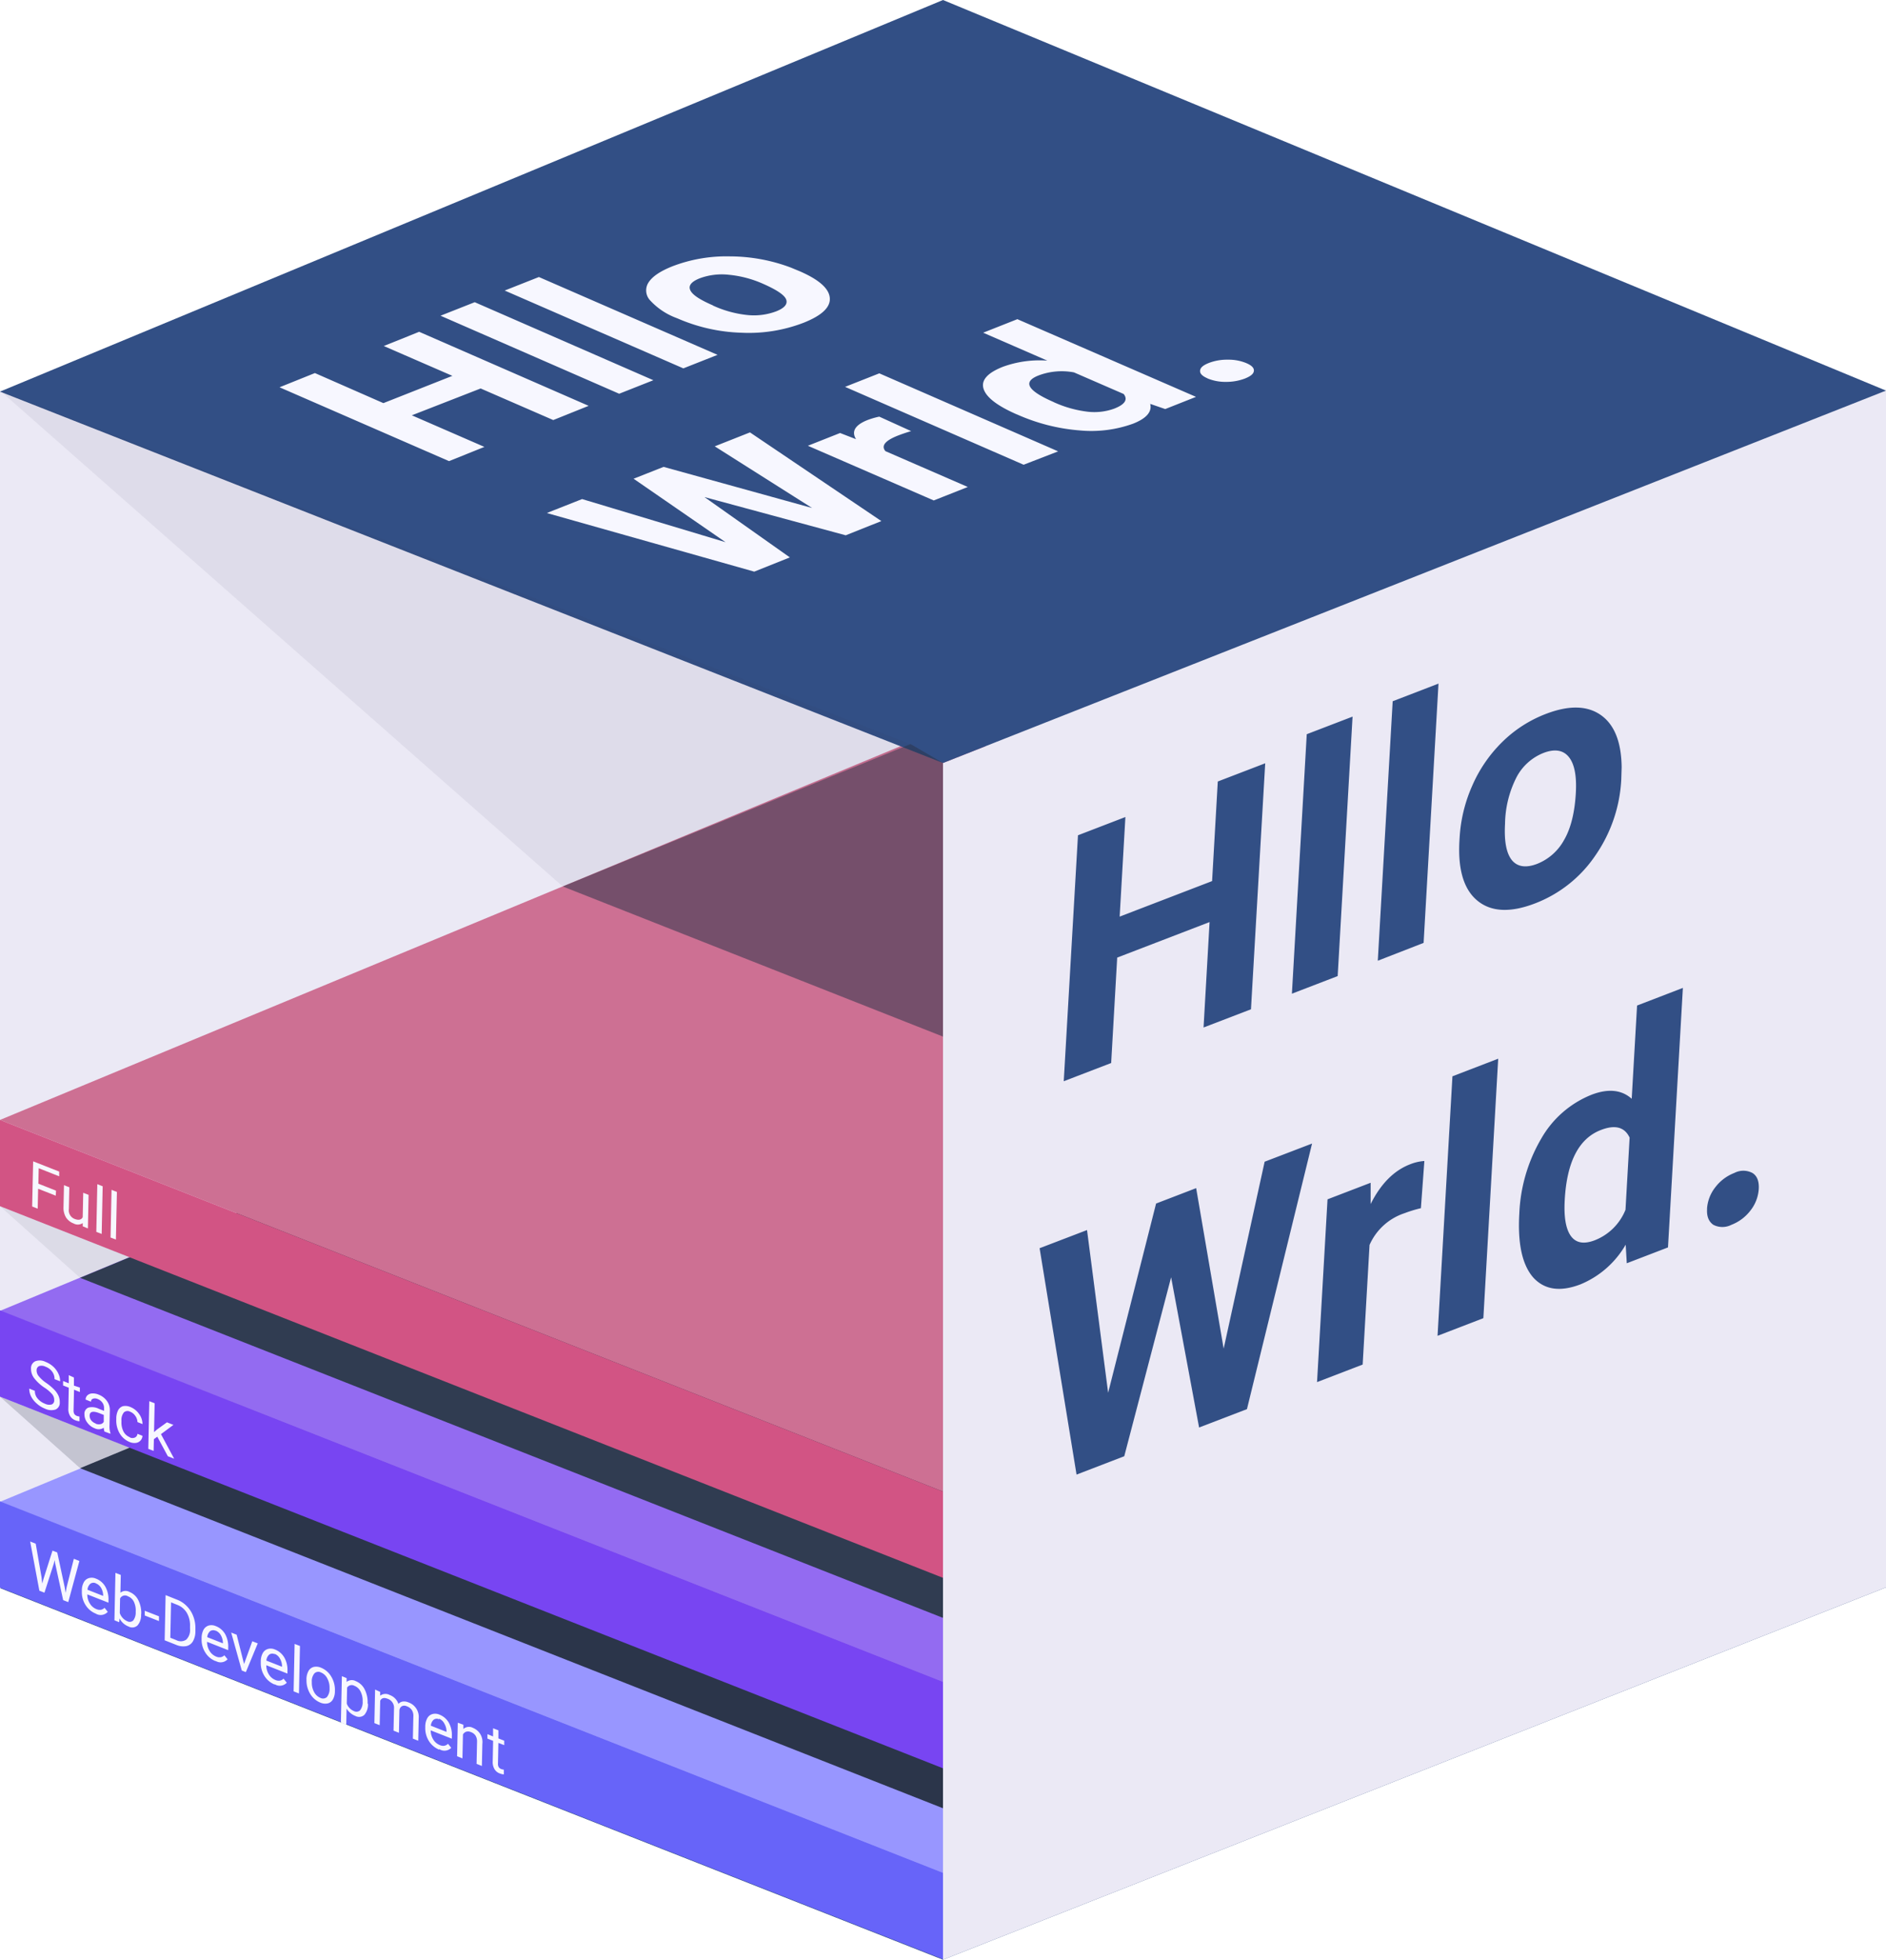 <svg id="Layer_1" data-name="Layer 1" xmlns="http://www.w3.org/2000/svg" viewBox="0 0 397.68 413.22"><defs><style>.cls-1{fill:#ebe9f5;}.cls-2{fill:#324f86;}.cls-3{fill:#9896ff;}.cls-14,.cls-15,.cls-16,.cls-4,.cls-9{fill:#2b354a;}.cls-5{fill:#936bf1;}.cls-6{fill:#303c51;}.cls-7{fill:#cd7093;}.cls-8{fill:#324f85;}.cls-14,.cls-15,.cls-16,.cls-9{isolation:isolate;}.cls-9{opacity:0.14;}.cls-10{fill:#f7f7ff;}.cls-11{fill:#d25484;}.cls-12{fill:#7845f2;}.cls-13{fill:#6764f9;}.cls-14{opacity:0.08;}.cls-15{opacity:0.07;}.cls-16{opacity:0.54;}</style></defs><path class="cls-1" d="M57.16,359.13,256,437.64V181.36L57.16,106.79Z" transform="translate(-57.16 -24.43)"/><path class="cls-2" d="M57.16,359.28,256,437.64l198.84-78.51L256,276.77Z" transform="translate(-57.16 -24.43)"/><path class="cls-3" d="M57.16,341.09,256,419.45l198.84-78.51L256,258.58Z" transform="translate(-57.16 -24.43)"/><path class="cls-4" d="M452.27,332.63a40.28,40.28,0,0,1,.87-6.46L272.88,251.5,74.05,334l198.84,78.36,181.19-71.55A16.46,16.46,0,0,1,452.27,332.63Z" transform="translate(-57.16 -24.43)"/><path class="cls-5" d="M57.16,300.83,256,379.19l198.84-78.51L256,218.32Z" transform="translate(-57.16 -24.43)"/><path class="cls-6" d="M449.53,284.51,272.88,211.34,74.05,293.86l198.84,78.36,177.16-70C447.85,297.08,449,290.25,449.53,284.51Z" transform="translate(-57.16 -24.43)"/><path class="cls-7" d="M57.16,260.57,256,338.93l198.84-78.52L256,178.05Z" transform="translate(-57.16 -24.43)"/><path class="cls-1" d="M256,185.31V437.64l198.84-78.51V106.79Z" transform="translate(-57.16 -24.43)"/><path class="cls-8" d="M57.16,107,256,185.31l198.84-78.52L256,24.43Z" transform="translate(-57.16 -24.43)"/><path class="cls-9" d="M57.16,318.92,74.05,334l10.44-4.34Z" transform="translate(-57.16 -24.43)"/><path class="cls-8" d="M320.94,237.24l-10,3.84,1.27-22.23-19.48,7.49-1.27,22.23-10,3.84,3-51.86,10-3.85-1.21,21,19.49-7.49,1.2-21,10-3.84Zm18.28-7-9.65,3.71,3.13-54.71,9.66-3.71Zm18.12-7L347.68,227l3.14-54.71,9.66-3.72Zm7.59-22.11a31.39,31.39,0,0,1,2.65-11,29.33,29.33,0,0,1,6.32-9.23,26.67,26.67,0,0,1,9.17-5.92q7.29-2.81,11.61.2t4.42,11l-.08,2.61a30.8,30.8,0,0,1-5.45,16,27,27,0,0,1-12.72,10.12q-7.8,3-12.15-.56t-3.8-12.75Zm9.58-3q-.31,5.49,1.45,7.67c1.18,1.43,3,1.68,5.36.76a11.16,11.16,0,0,0,5.63-5q2.13-3.65,2.49-9.95c.2-3.58-.29-6.11-1.49-7.58s-3-1.74-5.36-.83a11,11,0,0,0-5.63,5.06A22.29,22.29,0,0,0,374.51,198.18ZM315.18,308.79l8.64-39.41,10-3.83-13.73,56L310,325.42l-5.9-31.67-9.88,37.73-10.06,3.87-7.79-47.73,10-3.83,4.45,34.31,10.11-39.9,8.45-3.25Zm41.59-29.61a26.71,26.71,0,0,0-3.44,1.05,12.23,12.23,0,0,0-7.39,6.7l-1.45,25.22-9.62,3.7,2.21-38.54,9.09-3.49v4.49q3.21-6.42,8.33-8.39a9.88,9.88,0,0,1,3-.69Zm13.17,23.19-9.66,3.72,3.14-54.72,9.65-3.71Zm7.58-22a33.94,33.94,0,0,1,4.59-15.8,21.31,21.31,0,0,1,10.66-9.32q5.26-2,8.45.86l1.13-19.66,9.66-3.72-3.14,54.72-8.69,3.34-.23-3.92a19.66,19.66,0,0,1-9.54,8.37q-6.36,2.44-9.92-1.41C378.15,291.18,377.15,286.7,377.52,280.33Zm9.58-2.95c-.21,3.61.23,6.15,1.29,7.62s2.72,1.78,5,.92a11.48,11.48,0,0,0,6.52-6.45l.87-15.21q-1.56-3.33-6-1.63Q387.79,265.3,387.1,277.38Zm30,1.91a8.18,8.18,0,0,1,1.76-4.58,9.19,9.19,0,0,1,4-3,4.1,4.1,0,0,1,3.81,0c1,.62,1.43,1.75,1.34,3.38a8.15,8.15,0,0,1-1.76,4.55,9.16,9.16,0,0,1-4,3,4.16,4.16,0,0,1-3.82,0C417.46,282,417,280.9,417.12,279.29Z" transform="translate(-57.16 -24.43)"/><path class="cls-10" d="M181.28,110l-7.46,3-15.31-6.66L144,112l15.3,6.66-7.46,3L116.1,106.09l7.46-3L138,109.43l14.55-5.75-14.47-6.29,7.46-3Zm13.65-5.4-7.21,2.85L150.05,91l7.21-2.85Zm13.53-5.35-7.21,2.85L163.58,85.69l7.21-2.85Zm-8.69-7.78a14.25,14.25,0,0,1-5.49-3.67,3.06,3.06,0,0,1-.36-3.83c.81-1.26,2.5-2.39,5.05-3.4a31.77,31.77,0,0,1,12.16-2.08,36.65,36.65,0,0,1,12.79,2.36l1.86.77c4.07,1.77,6.19,3.64,6.35,5.63s-1.71,3.73-5.59,5.26a32.13,32.13,0,0,1-13,2.08,36.43,36.43,0,0,1-13.47-3Zm7.71-2.62a23,23,0,0,0,7.23,2,13.4,13.4,0,0,0,6.11-.77c1.74-.69,2.45-1.51,2.12-2.47s-2-2.07-4.86-3.33a23.08,23.08,0,0,0-7.21-1.91,13.37,13.37,0,0,0-6.16.74c-1.76.7-2.44,1.53-2,2.5S204.65,87.59,207.48,88.82Zm20.92,42.69-20.53-13,7.43-2.94L243,134.3l-7.51,3-29.78-8.06,18,12.72-7.51,3-43.74-12.36,7.44-2.94,30.25,9.09-19.39-13.38,6.32-2.5Zm20.88-16.21c-1.11.33-2,.64-2.78.94q-4.08,1.61-2.63,3.29l17.36,7.55-7.18,2.84-26.54-11.53,6.79-2.69,3.36,1.3q-1.49-2.44,2.34-4a16.26,16.26,0,0,1,2.56-.75Zm31,4.27L273,122.42,235.35,106l7.22-2.85Zm-8.64-7.76q-6.21-2.7-7.08-5.41t4.06-4.66a22.67,22.67,0,0,1,9.38-1.3l-13.53-5.89,7.21-2.85,37.67,16.38-6.49,2.57-3.17-1.09c.42,1.66-.79,3.06-3.6,4.17a25.9,25.9,0,0,1-11.32,1.42A40,40,0,0,1,271.6,111.81Zm7.7-2.62a24,24,0,0,0,7,2,12.26,12.26,0,0,0,5.82-.65q3.33-1.32,1.93-3.07l-10.47-4.55a13.85,13.85,0,0,0-7.43.63Q271,105.58,279.3,109.19Zm32.47-5c-1.13-.49-1.66-1-1.6-1.65s.69-1.15,1.85-1.61a10.64,10.64,0,0,1,4-.69,9.74,9.74,0,0,1,3.91.73c1.12.48,1.64,1,1.58,1.64s-.71,1.13-1.9,1.61a11,11,0,0,1-3.94.7A9.86,9.86,0,0,1,311.77,104.22Z" transform="translate(-57.16 -24.43)"/><path class="cls-11" d="M57.16,260.57v18.19L256,357.12V338.93Z" transform="translate(-57.16 -24.43)"/><path class="cls-12" d="M57.16,300.72v18.2L256,397.28v-18.2Z" transform="translate(-57.16 -24.43)"/><path class="cls-13" d="M57.16,341v18.19L256,437.53V419.34Z" transform="translate(-57.16 -24.43)"/><path class="cls-14" d="M57.16,318.92,74.05,334l10.44-4.34Z" transform="translate(-57.16 -24.43)"/><path class="cls-14" d="M57.16,278.76l16.89,15.1,10.44-4.33Z" transform="translate(-57.16 -24.43)"/><path class="cls-10" d="M68.92,276.54l-3.72-1.46-.09,4.2-1.17-.46.21-9.52,5.49,2.16,0,1-4.32-1.71-.07,3.26,3.72,1.47Zm5.68,5.78a1.84,1.84,0,0,1-1.94.07,3.23,3.23,0,0,1-1.6-1.29,4,4,0,0,1-.51-2.17l.1-4.6,1.13.44-.1,4.58a1.94,1.94,0,0,0,1.18,2.08c.86.34,1.44.22,1.74-.35l.11-5.15,1.13.44-.15,7.08L74.61,283Zm4,2.29-1.13-.44.21-10.05,1.13.44Zm3,1.19-1.13-.44.21-10.05,1.13.45Z" transform="translate(-57.16 -24.43)"/><path class="cls-10" d="M66.51,317a9.1,9.1,0,0,1-2.16-2A3.21,3.21,0,0,1,63.7,313a1.59,1.59,0,0,1,.87-1.53,2.68,2.68,0,0,1,2.2.12,5.06,5.06,0,0,1,1.62,1,4.66,4.66,0,0,1,1.08,1.48,3.59,3.59,0,0,1,.37,1.61l-1.18-.46a2.52,2.52,0,0,0-.48-1.55,3,3,0,0,0-1.43-1.07,1.77,1.77,0,0,0-1.36-.12.94.94,0,0,0-.51.94,1.84,1.84,0,0,0,.44,1.17A7.22,7.22,0,0,0,66.87,316a11.44,11.44,0,0,1,1.71,1.42,4.74,4.74,0,0,1,.91,1.3,3.27,3.27,0,0,1,.27,1.38,1.53,1.53,0,0,1-.88,1.53,3,3,0,0,1-2.26-.19,5.67,5.67,0,0,1-1.69-1.05,5,5,0,0,1-1.21-1.51,3.58,3.58,0,0,1-.39-1.66l1.18.47a2.41,2.41,0,0,0,.56,1.6,3.75,3.75,0,0,0,1.57,1.12,2,2,0,0,0,1.43.15.89.89,0,0,0,.52-.91,1.88,1.88,0,0,0-.44-1.26A7.75,7.75,0,0,0,66.51,317Zm6.24-2.12,0,1.71L74,317l0,.94-1.23-.49-.1,4.39a1.49,1.49,0,0,0,.15.71,1.1,1.1,0,0,0,.56.43,3.06,3.06,0,0,0,.54.13l0,1a3.25,3.25,0,0,1-.87-.21,2.2,2.2,0,0,1-1.13-.94,2.79,2.79,0,0,1-.35-1.54l.09-4.39-1.2-.47,0-.94,1.2.48,0-1.72Zm6.43,11.39a3.24,3.24,0,0,1-.14-.8,1.9,1.9,0,0,1-1.89.13,3.49,3.49,0,0,1-1.59-1.22,2.82,2.82,0,0,1-.59-1.75,1.37,1.37,0,0,1,.81-1.4,3.16,3.16,0,0,1,2.22.25l1.1.43v-.55a1.91,1.91,0,0,0-.33-1.15,2.18,2.18,0,0,0-1-.79,1.35,1.35,0,0,0-1-.07.64.64,0,0,0-.43.63l-1.13-.45a1.24,1.24,0,0,1,.37-.88,1.51,1.51,0,0,1,1-.41,3,3,0,0,1,1.33.23,3.88,3.88,0,0,1,1.77,1.32,3.23,3.23,0,0,1,.64,1.95l-.07,3.25a4.69,4.69,0,0,0,.2,1.64v.11Zm-1.85-1.65a1.79,1.79,0,0,0,1,.1,1,1,0,0,0,.71-.5l0-1.45-.88-.35c-1.38-.54-2.08-.38-2.1.49a1.61,1.61,0,0,0,.33,1A2.12,2.12,0,0,0,77.33,324.57Zm7.23,2.91a1.31,1.31,0,0,0,1.06,0,.9.9,0,0,0,.52-.78l1.06.42a1.57,1.57,0,0,1-1.39,1.5,2.5,2.5,0,0,1-1.27-.17,4.32,4.32,0,0,1-2.13-1.81,5.35,5.35,0,0,1-.73-3v-.21a3.81,3.81,0,0,1,.39-1.7,1.74,1.74,0,0,1,1-.85,2.59,2.59,0,0,1,1.58.17,4.11,4.11,0,0,1,1.82,1.44,3.73,3.73,0,0,1,.74,2.16l-1.06-.42a2.44,2.44,0,0,0-.46-1.31,2.36,2.36,0,0,0-1.07-.87,1.15,1.15,0,0,0-1.34.14,2.51,2.51,0,0,0-.51,1.73v.23a4.23,4.23,0,0,0,.43,2.07A2.54,2.54,0,0,0,84.56,327.48Zm5.77-.17-.72.52-.06,2.48-1.12-.44.21-10.05,1.13.44-.13,6.08.62-.54,2.1-1.52,1.37.54-2.63,1.95L93.88,332l-1.33-.52Z" transform="translate(-57.16 -24.43)"/><path class="cls-10" d="M65.92,357l.14,1.33.28-1,1.89-5.95,1,.39,1.57,7.32L71,360.3l.21-1.2,1.52-6,1.17.47-2.35,8.67-1.07-.42-1.67-7.66-.13-.78-.15.67-2,6.2-1.07-.42-1.94-10.37,1.17.46Zm11.45,7.67a4.49,4.49,0,0,1-2.16-1.8,5,5,0,0,1-.79-2.86v-.22a3.54,3.54,0,0,1,.41-1.73,1.77,1.77,0,0,1,1.07-.88,2.16,2.16,0,0,1,1.47.1,3.84,3.84,0,0,1,2,1.7,5.44,5.44,0,0,1,.66,2.88v.5l-4.46-1.75a3.5,3.5,0,0,0,.53,1.91,2.8,2.8,0,0,0,1.37,1.19,1.77,1.77,0,0,0,1,.14,1.6,1.6,0,0,0,.74-.41l.67.85A2,2,0,0,1,77.37,364.68Zm0-6.4a1.13,1.13,0,0,0-1.15.09,1.8,1.8,0,0,0-.61,1.27l3.3,1.3v-.1a3.23,3.23,0,0,0-.44-1.6A2.25,2.25,0,0,0,77.36,358.28Zm9.54,6.54a3.3,3.3,0,0,1-.75,2.34,1.62,1.62,0,0,1-1.88.24,3.59,3.59,0,0,1-1.91-1.71l-.08.8-1-.41.21-10,1.13.44-.08,3.75a1.69,1.69,0,0,1,1.9-.17,3.55,3.55,0,0,1,1.86,1.71,6,6,0,0,1,.63,2.94Zm-1.13-.58a4.32,4.32,0,0,0-.4-2.09A2.35,2.35,0,0,0,84.11,361a1.15,1.15,0,0,0-1.63.48l-.06,3.06A2.84,2.84,0,0,0,84,366.27a1.07,1.07,0,0,0,1.27-.18A2.79,2.79,0,0,0,85.77,364.24Zm4.9,2-3-1.17,0-1,3,1.17Zm1.2,4.06.2-9.53,2.5,1a5.71,5.71,0,0,1,2,1.36,6.06,6.06,0,0,1,1.33,2.1,6.7,6.7,0,0,1,.45,2.52l0,.61a4.17,4.17,0,0,1-.53,2.17,2.09,2.09,0,0,1-1.42,1,3.69,3.69,0,0,1-2.1-.27Zm1.35-8-.16,7.46,1.23.49a2.06,2.06,0,0,0,2.12-.08,2.8,2.8,0,0,0,.81-2.27v-.56a5.26,5.26,0,0,0-.66-2.8,4,4,0,0,0-2-1.7Zm9.39,12.39a4.4,4.4,0,0,1-2.16-1.8,5,5,0,0,1-.79-2.86v-.23a3.81,3.81,0,0,1,.41-1.73,1.89,1.89,0,0,1,1.08-.88,2.22,2.22,0,0,1,1.47.11,3.82,3.82,0,0,1,2,1.69,5.4,5.4,0,0,1,.65,2.89v.5l-4.46-1.76a3.62,3.62,0,0,0,.53,1.92,2.87,2.87,0,0,0,1.38,1.19,1.71,1.71,0,0,0,1,.13,1.54,1.54,0,0,0,.74-.4l.68.84A2,2,0,0,1,102.61,374.63Zm0-6.4a1.13,1.13,0,0,0-1.16.09,1.83,1.83,0,0,0-.6,1.26l3.3,1.3v-.09a3.26,3.26,0,0,0-.43-1.61A2.23,2.23,0,0,0,102.6,368.23Zm6,7,1.74-4.79,1.15.45L109,377l-.86-.34-2.23-8,1.15.45Zm6.47,4.34a4.49,4.49,0,0,1-2.16-1.8,5,5,0,0,1-.78-2.87v-.22a3.65,3.65,0,0,1,.41-1.73,1.83,1.83,0,0,1,1.08-.88,2.22,2.22,0,0,1,1.47.1,3.9,3.9,0,0,1,2,1.7,5.26,5.26,0,0,1,.66,2.88v.51l-4.46-1.76a3.65,3.65,0,0,0,.53,1.92,2.83,2.83,0,0,0,1.37,1.18,1.69,1.69,0,0,0,1,.14,1.48,1.48,0,0,0,.74-.41l.68.85A2,2,0,0,1,115.08,379.55Zm0-6.4a1.15,1.15,0,0,0-1.16.08,1.84,1.84,0,0,0-.6,1.27l3.3,1.3v-.09a3.23,3.23,0,0,0-.43-1.61A2.19,2.19,0,0,0,115.08,373.15Zm5.11,8.28-1.13-.45.21-10,1.13.44Zm1.58-3a3.64,3.64,0,0,1,.42-1.72,1.79,1.79,0,0,1,1.09-.87,2.49,2.49,0,0,1,1.56.16,4.39,4.39,0,0,1,2.15,1.86,5.44,5.44,0,0,1,.78,3v.09a3.54,3.54,0,0,1-.41,1.71,1.71,1.71,0,0,1-1.08.86,2.56,2.56,0,0,1-1.58-.16,4.44,4.44,0,0,1-2.15-1.86,5.42,5.42,0,0,1-.77-3Zm1.13.59a4.11,4.11,0,0,0,.47,2.09,2.65,2.65,0,0,0,1.34,1.25,1.2,1.2,0,0,0,1.38-.18,2.66,2.66,0,0,0,.55-1.83,4,4,0,0,0-.48-2.09,2.59,2.59,0,0,0-1.34-1.26,1.18,1.18,0,0,0-1.36.18A2.57,2.57,0,0,0,122.9,379Zm11.84,4.66A3.35,3.35,0,0,1,134,386a1.63,1.63,0,0,1-1.89.25,3.82,3.82,0,0,1-1.87-1.56l-.07,3.41-1.13-.45.21-9.8,1,.41,0,.81a1.74,1.74,0,0,1,1.93-.17,3.59,3.59,0,0,1,1.85,1.7,5.77,5.77,0,0,1,.64,2.95Zm-1.12-.58a4.24,4.24,0,0,0-.44-2.07,2.41,2.41,0,0,0-1.29-1.21,1.16,1.16,0,0,0-1.55.37l-.07,3.38a2.72,2.72,0,0,0,1.52,1.58,1.12,1.12,0,0,0,1.3-.18A2.78,2.78,0,0,0,133.62,383.09Zm3.69-2v.8a1.85,1.85,0,0,1,2-.15,3,3,0,0,1,1.85,1.88,1.58,1.58,0,0,1,.87-.49,2.27,2.27,0,0,1,1.26.18,3.24,3.24,0,0,1,2.15,3.34l-.1,4.74-1.13-.45.1-4.67A2.27,2.27,0,0,0,144,385a2.13,2.13,0,0,0-1.07-.8,1.17,1.17,0,0,0-1.05,0,1.1,1.1,0,0,0-.5.89l-.1,4.7-1.14-.45.1-4.63a2,2,0,0,0-1.37-2.1c-.74-.29-1.25-.15-1.54.41l-.11,5.17-1.12-.44.15-7.08Zm12.45,12.18a4.6,4.6,0,0,1-2.16-1.8,5.08,5.08,0,0,1-.78-2.87v-.22a3.65,3.65,0,0,1,.42-1.73,1.81,1.81,0,0,1,1.07-.88,2.22,2.22,0,0,1,1.47.1,3.92,3.92,0,0,1,2,1.7,5.34,5.34,0,0,1,.65,2.88v.51l-4.46-1.76a3.65,3.65,0,0,0,.53,1.92,2.85,2.85,0,0,0,1.38,1.18,1.65,1.65,0,0,0,1,.14,1.55,1.55,0,0,0,.74-.41l.68.85A2,2,0,0,1,149.76,393.22Zm0-6.4a1.15,1.15,0,0,0-1.16.08,1.86,1.86,0,0,0-.6,1.27l3.3,1.3v-.09a3.23,3.23,0,0,0-.43-1.61A2.19,2.19,0,0,0,149.76,386.82Zm5.1,1.14,0,.9a1.76,1.76,0,0,1,2-.24,3.19,3.19,0,0,1,2,3.36l-.1,4.68-1.12-.45.1-4.68a2.31,2.31,0,0,0-.31-1.26,1.93,1.93,0,0,0-1-.76,1.39,1.39,0,0,0-1-.07,1.31,1.31,0,0,0-.66.57l-.11,5.05-1.13-.45.15-7.07Zm7.38,1.18,0,1.71,1.23.48,0,.94-1.23-.48-.09,4.38a1.29,1.29,0,0,0,.15.71,1,1,0,0,0,.55.43,2.37,2.37,0,0,0,.54.13l0,1a3.25,3.25,0,0,1-.87-.21,2.1,2.1,0,0,1-1.12-.94,2.88,2.88,0,0,1-.36-1.54l.09-4.39-1.2-.47,0-.94,1.19.48,0-1.72Z" transform="translate(-57.16 -24.43)"/><path class="cls-15" d="M57.16,106.79,175.81,211.34l73.34-30Z" transform="translate(-57.16 -24.43)"/><path class="cls-16" d="M175.81,211.34,256,243V185.31l-6.85-4Z" transform="translate(-57.16 -24.43)"/></svg>